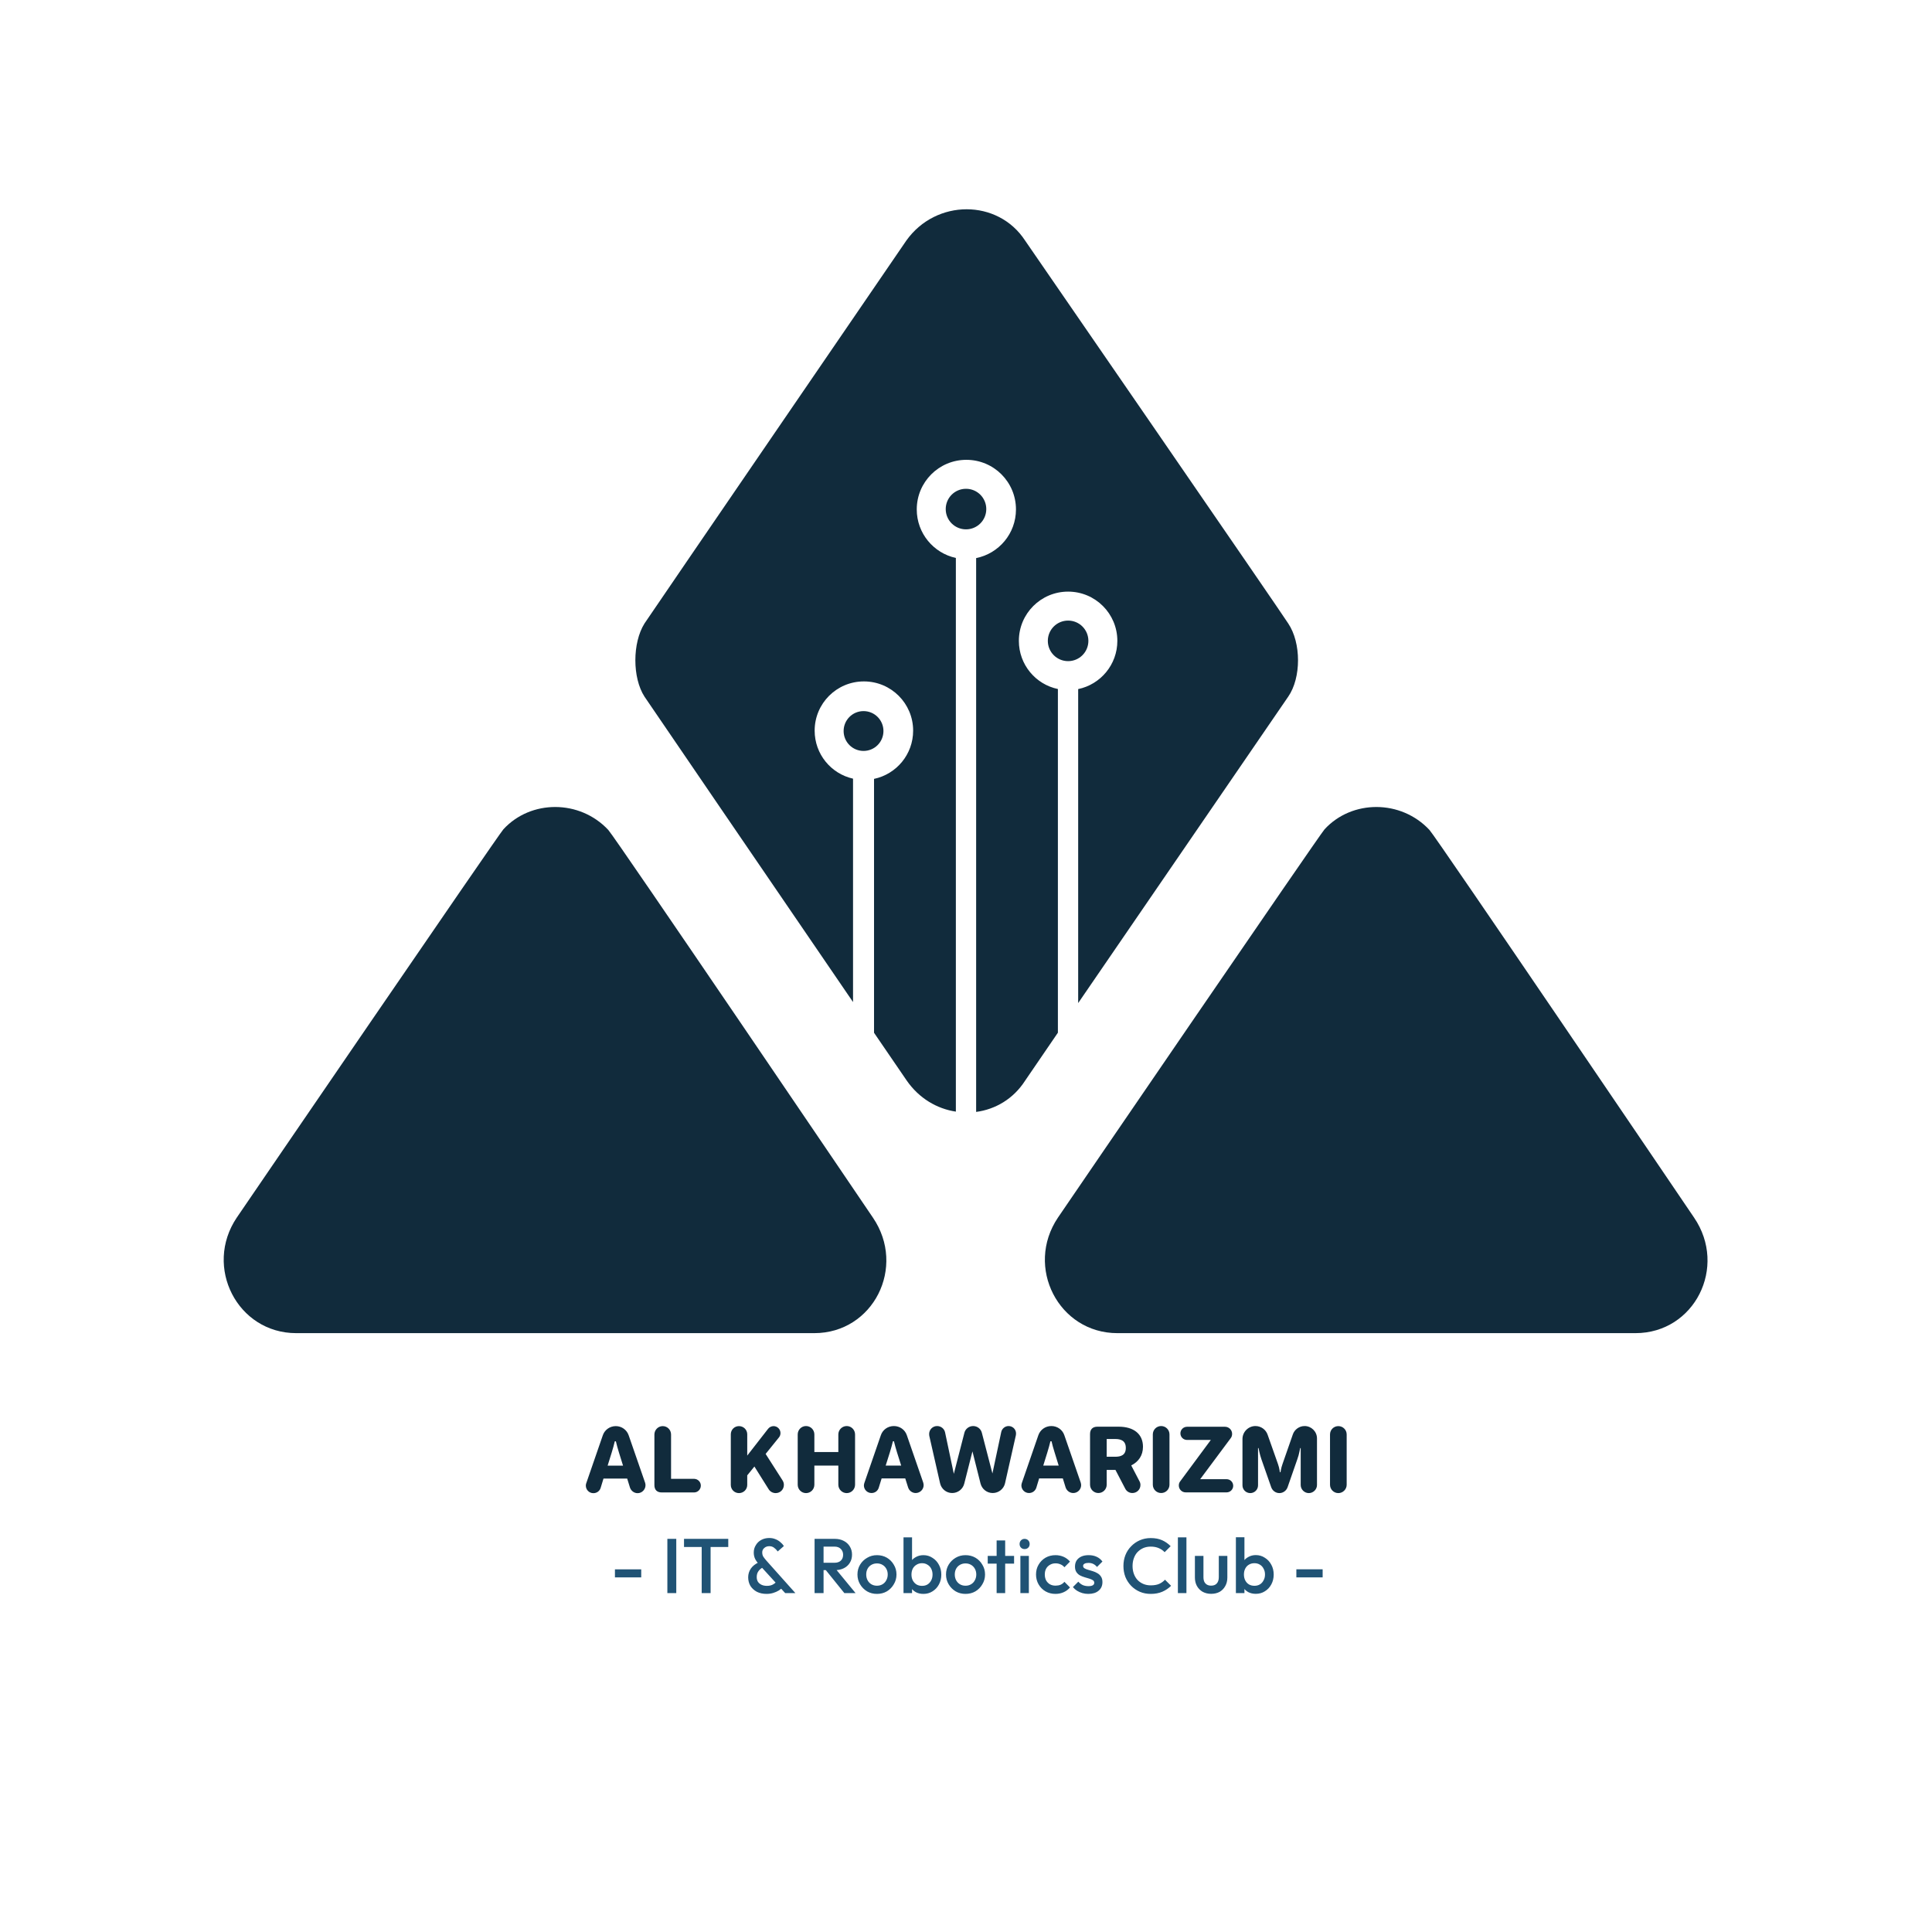 <svg version="1.2" xmlns="http://www.w3.org/2000/svg" viewBox="0 0 2668 2668" width="2668" height="2668">
	<title>Al Khawarizmi IT Club</title>
	<style>
		.s0 { fill: #205375 } 
		.s1 { fill: #112b3c } 
	</style>
	<g id="V3">
		<g id="Light">
			<path id="- IT &amp; Robotics Club - copy" class="s0" aria-label="- IT &amp; Robotics Club -"  d="m885.5 2178.3h-36.3v-11.1h36.3zm48.4 21.7h-12.3v-74.9h12.3zm47.4 0h-12.3v-72.8h12.3zm24.4-63.7h-61.1v-11.2h61.1zm92.7 63.7h-14.1l-35.5-38.9q-4-4.4-6-8.3-1.9-4-1.9-8.8 0-5.7 2.8-10.1 2.7-4.7 7.5-7.3 4.9-2.7 11.1-2.7 4.7 0 8.5 1.6 3.9 1.5 6.8 4.1 3 2.4 4.9 5.4l-8.5 7.5q-2.3-3.2-5.1-5.2-2.7-2.1-6.6-2.1-4.1 0-6.9 2.5-2.8 2.4-2.8 6 0 3.6 1.5 6 1.5 2.3 4.2 5.4zm-39.7 1.1q-7.7 0-13.5-2.9-5.6-3-8.9-8.1-3.1-5.3-3.1-11.9 0-6.7 3.7-12.1 3.7-5.3 10.9-8.6l5.5 7.1q-4 2.2-6.1 5.4-2.2 3.1-2.2 7.9 0 3.8 1.7 6.5 1.8 2.7 5.1 4.2 3.2 1.4 7.3 1.4 5.5 0 9-2.3 3.7-2.2 5.5-5.3l7.7 9q-2.3 2.8-5.8 5-3.5 2.1-7.8 3.4-4.3 1.3-9 1.3zm94.3-32.8h-19.6v-10.2h18.9q5.7 0 8.8-2.9 3.2-3 3.2-8.2 0-4.7-3.1-7.9-3.1-3.3-8.8-3.3h-19v-10.7h19.6q7 0 12.4 2.9 5.3 2.8 8.2 7.7 3 4.9 3 11.1 0 6.5-3 11.3-2.9 4.8-8.2 7.5-5.4 2.7-12.4 2.7zm-15.7 31.7h-12.4v-74.9h12.4zm44.2 0h-15.5l-26.2-32.5 11.5-4.2zm29.5 1.1q-7.5 0-13.6-3.5-6.1-3.7-9.7-9.8-3.6-6.1-3.6-13.5 0-7.5 3.6-13.5 3.6-6 9.7-9.5 6.1-3.7 13.6-3.7 7.6 0 13.7 3.5 6.1 3.6 9.6 9.7 3.7 6 3.7 13.5 0 7.4-3.7 13.5-3.5 6.1-9.6 9.8-6.1 3.5-13.7 3.5zm0-11.3q4.4 0 7.7-2 3.4-2 5.2-5.5 2-3.6 2-8 0-4.5-2-8-1.9-3.4-5.2-5.3-3.3-2-7.7-2-4.3 0-7.7 2-3.3 1.9-5.2 5.3-1.9 3.5-1.9 8 0 4.4 1.9 8 1.9 3.5 5.2 5.5 3.4 2 7.7 2zm64.2 11.3q-5.9 0-10.5-2.4-4.6-2.6-7.3-7-2.5-4.4-2.5-10v-14.7q0-5.6 2.6-10 2.7-4.4 7.3-6.8 4.6-2.6 10.4-2.6 7 0 12.5 3.7 5.7 3.5 8.9 9.6 3.3 6 3.3 13.6 0 7.5-3.3 13.6-3.2 6-8.9 9.5-5.5 3.5-12.5 3.5zm-1.9-11.1q4.3 0 7.5-1.9 3.3-2.1 5.1-5.6 1.9-3.5 1.9-8.1 0-4.6-1.9-8.2-1.8-3.5-5.1-5.4-3.2-2.1-7.5-2.1-4.3 0-7.6 2.1-3.3 1.9-5.2 5.4-1.8 3.6-1.8 8.2 0 4.6 1.8 8.1 1.9 3.5 5.2 5.6 3.3 1.9 7.6 1.9zm-13.8 10h-11.8v-77h11.8v38.3l-2.1 12.4 2.1 12.5zm73.8 1.1q-7.5 0-13.6-3.5-6.1-3.7-9.7-9.8-3.6-6.1-3.6-13.5 0-7.5 3.6-13.5 3.6-6 9.7-9.6 6.1-3.6 13.6-3.6 7.6 0 13.7 3.5 6.1 3.6 9.6 9.7 3.7 6 3.7 13.5 0 7.4-3.7 13.5-3.5 6.1-9.6 9.8-6.1 3.5-13.7 3.5zm0-11.3q4.4 0 7.7-2 3.4-2 5.2-5.5 2-3.6 2-8 0-4.5-2-8-1.9-3.4-5.2-5.3-3.3-2-7.7-2-4.3 0-7.7 2-3.3 1.9-5.2 5.3-1.9 3.5-1.9 8 0 4.4 1.9 8 1.9 3.5 5.2 5.5 3.4 2 7.7 2zm54.8 10.2h-11.8v-72.7h11.8zm12.3-40.7h-36.4v-10.7h36.4zm20.4 40.7h-11.7v-51.4h11.7zm-5.9-60.8q-3 0-5-2-1.9-2-1.9-5 0-3 1.9-5 2-2.1 5-2.1 3.1 0 5.1 2.1 1.9 2 1.9 5 0 3-1.9 5-2 2-5.1 2zm42.7 61.9q-7.6 0-13.8-3.5-6.1-3.6-9.6-9.7-3.5-6.1-3.5-13.6 0-7.6 3.5-13.5 3.5-6.1 9.6-9.7 6.2-3.5 13.8-3.5 6 0 11.2 2.3 5.2 2.3 8.8 6.6l-7.7 7.8q-2.2-2.7-5.4-4-3.1-1.4-6.9-1.4-4.4 0-7.8 2.1-3.3 1.9-5.2 5.3-1.8 3.4-1.8 8 0 4.5 1.8 8.1 1.9 3.4 5.2 5.4 3.4 1.9 7.8 1.9 3.8 0 6.9-1.2 3.2-1.4 5.4-4.1l7.7 7.8q-3.6 4.3-8.8 6.6-5.2 2.3-11.2 2.3zm45.3 0q-4.3 0-8.2-1.1-4-1.2-7.3-3.2-3.3-2.1-5.8-5.1l7.5-7.5q2.7 3.1 6.1 4.7 3.5 1.5 7.9 1.5 4 0 6-1.2 2-1.2 2-3.4 0-2.4-1.9-3.6-1.9-1.3-5-2.2-3-1-6.4-1.9-3.4-1-6.5-2.6-3-1.7-4.9-4.6-1.9-2.9-1.9-7.5 0-4.9 2.2-8.4 2.4-3.6 6.6-5.5 4.2-1.9 10.1-1.9 6.2 0 10.9 2.2 4.9 2.2 8.1 6.6l-7.5 7.5q-2.3-2.8-5.2-4.2-2.8-1.4-6.6-1.4-3.5 0-5.4 1.1-2 1-2 3.1 0 2.1 2 3.3 1.9 1.2 4.9 2 3.1 0.9 6.4 1.9 3.4 1 6.4 2.8 3.1 1.7 5 4.7 2 2.9 2 7.6 0 7.5-5.3 11.9-5.2 4.4-14.2 4.4zm86.2 0q-8.1 0-15-2.9-6.9-3-12-8.2-5.2-5.4-8-12.3-2.7-7.1-2.7-15.1 0-8.1 2.7-15 2.8-7.1 8-12.3 5.1-5.3 12-8.3 6.9-3 15-3 9.1 0 15.8 3 6.6 3 11.7 8.2l-8.3 8.3q-3.3-3.6-8.1-5.6-4.7-2.1-11.1-2.1-5.5 0-10.1 1.9-4.6 2-8.1 5.6-3.3 3.5-5.1 8.5-1.8 4.9-1.8 10.8 0 5.9 1.8 10.8 1.8 4.9 5.1 8.5 3.5 3.6 8.1 5.5 4.6 1.9 10.1 1.9 6.9 0 11.6-2 4.8-2.2 8.1-5.8l8.4 8.4q-5.2 5.2-12.1 8.2-7 3-16 3zm49.3-1.1h-11.8v-77h11.8zm34.1 1q-6.5 0-11.7-2.8-5-2.9-7.9-8-2.8-5.1-2.8-11.7v-29.9h11.8v29.3q0 3.8 1.2 6.5 1.3 2.5 3.6 3.9 2.5 1.4 5.8 1.4 5.1 0 7.8-3 2.8-3.1 2.8-8.8v-29.3h11.8v29.9q0 6.7-2.9 11.8-2.8 5.1-7.8 8-5.1 2.7-11.7 2.7zm61.7 0q-5.9 0-10.5-2.4-4.6-2.6-7.2-7-2.6-4.4-2.6-9.9v-14.8q0-5.5 2.7-9.9 2.6-4.4 7.3-6.9 4.6-2.6 10.3-2.6 7 0 12.5 3.7 5.7 3.5 8.9 9.6 3.3 6 3.3 13.6 0 7.5-3.3 13.6-3.2 6-8.9 9.5-5.5 3.5-12.5 3.5zm-1.9-11.1q4.3 0 7.5-1.9 3.3-2 5.1-5.6 2-3.5 2-8.1 0-4.6-2-8.1-1.8-3.6-5.1-5.5-3.2-2-7.5-2-4.3 0-7.6 2-3.3 1.9-5.1 5.5-1.8 3.5-1.8 8.1 0 4.6 1.8 8.1 1.8 3.6 5.1 5.6 3.3 1.9 7.6 1.9zm-13.8 10.1h-11.8v-77.1h11.8v38.3l-2 12.5 2 12.5zm108-21.7h-36.3v-11.2h36.3z"/>
			<path id="AL KHAWARIZMI copy" class="s1" aria-label="AL KHAWARIZMI"  d="m809 2051.5c0 5.8 4.6 10.5 10.4 10.5 4.8 0 8.8-3 10.1-7.4l3.9-12.8h32.7l3.9 12.6c1.5 4.3 5.6 7.6 10.5 7.6 6 0 10.9-5 10.9-11 0-1.2-0.2-2.4-0.6-3.6l-22.6-65.2c-2.5-7.5-9.6-12.8-17.8-12.8-8.4 0-15.5 5.3-18 12.8l-22.8 66c-0.4 1-0.6 2.1-0.6 3.3zm30.1-27.5l5.7-18.3c1.8-5.8 2.9-10 4.2-15.3h1.5c1.3 5.3 2.4 9.5 4.2 15.3l5.7 18.3zm64.6 26.8c0 6.6 3.6 10.2 10.2 10.2h44.5c5.2 0 9.4-4.2 9.4-9.5 0-5.1-4.2-9.3-9.4-9.3h-31.7v-61.2c0-6.4-5.1-11.6-11.5-11.6-6.3 0-11.5 5.2-11.5 11.6zm105.5-0.2c0 6.3 5 11.3 11.3 11.3 6.3 0 11.4-5 11.4-11.3v-13.2l9.9-12.2 19.7 31.4c2 3.2 5.6 5.3 9.7 5.3 6.3 0 11.3-5 11.3-11.4 0-2.3-0.7-4.3-1.8-6.1l-23.4-36.6 18.4-22.8c1.3-1.6 2.1-3.7 2.1-6 0-5.3-4.3-9.6-9.6-9.6-3 0-5.9 1.6-7.5 3.7l-28.8 37v-29.4c0-6.3-5.1-11.3-11.4-11.3-6.3 0-11.3 5-11.3 11.3zm92.4-0.3c0 6.4 5.1 11.6 11.5 11.6 6.4 0 11.5-5.2 11.5-11.6v-26.4h33.1v26.4c0 6.4 5.2 11.6 11.6 11.6 6.3 0 11.5-5.2 11.5-11.6v-69.4c0-6.4-5.2-11.6-11.5-11.6-6.4 0-11.6 5.2-11.6 11.6v24.3h-33.1v-24.3c0-6.4-5.1-11.6-11.5-11.6-6.4 0-11.5 5.2-11.5 11.6zm91.4 1c0 5.8 4.7 10.5 10.5 10.5 4.8 0 8.7-3 10-7.3l4-12.9h32.6l4 12.6c1.4 4.3 5.5 7.6 10.4 7.6 6 0 11-4.9 11-10.9 0-1.2-0.3-2.4-0.6-3.6l-22.6-65.3c-2.5-7.5-9.6-12.7-17.9-12.7-8.4 0-15.5 5.2-18 12.7l-22.8 66c-0.3 1.1-0.6 2.1-0.6 3.3zm30.1-27.4l5.8-18.4c1.8-5.8 2.9-10 4.2-15.2h1.4c1.3 5.2 2.4 9.4 4.2 15.2l5.8 18.4zm60-43.5c0 0.9 0.1 1.6 0.2 2.4l14.9 65.5c1.7 7.7 8.5 13.5 16.7 13.5 8 0 14.8-5.4 16.7-13l11.3-44.5 11.2 44.5c2 7.6 8.8 13 16.8 13 8.3 0 15.3-5.8 17-13.5l15-66.4c0.1-0.8 0.2-1.6 0.2-2.3 0-5.8-4.6-10.3-10.3-10.3-4.9 0-9.1 3.6-10.1 8.1l-12.2 57.4-14.6-56.2c-1.3-5.3-6.2-9.3-12-9.3-5.8 0-10.8 4-12.1 9.3l-14.6 56.7-12.1-57.3c-1.1-5-5.6-8.7-11-8.7-6.1 0-11 4.9-11 11.1zm127.4 70.9c0 5.8 4.7 10.5 10.5 10.5 4.8 0 8.7-3 10.1-7.3l3.9-12.9h32.7l3.9 12.6c1.5 4.3 5.5 7.6 10.5 7.6 6 0 10.9-4.9 10.9-10.9 0-1.2-0.3-2.4-0.6-3.6l-22.6-65.3c-2.5-7.5-9.6-12.7-17.9-12.7-8.4 0-15.4 5.2-18 12.7l-22.8 66c-0.3 1.1-0.6 2.1-0.6 3.3zm30.2-27.4l5.7-18.4c1.8-5.8 2.9-10 4.2-15.2h1.5c1.3 5.2 2.3 9.4 4.2 15.2l5.7 18.4zm64.6 26.4c0 6.3 5.1 11.5 11.5 11.5 6.4 0 11.5-5.2 11.5-11.5v-20.4h12.1l13.5 25.9c1.8 3.6 5.6 6 9.8 6 6.3 0 11.2-4.9 11.2-11.1 0-1.9-0.5-3.7-1.3-5.1l-11.3-21.7v-0.3c9.9-4.9 16.1-13.7 16.1-25.7 0-17.7-12.9-27.7-33.5-27.7h-29.4c-6.6 0-10.2 3.6-10.2 10.2zm23-38.6v-24.5h11.7c7.8 0 14.7 2.2 14.7 12.4 0 9.9-6.9 12.1-14.7 12.1zm63.7 38.6c0 6.4 5.1 11.5 11.5 11.5 6.4 0 11.5-5.1 11.5-11.5v-69.5c0-6.3-5.1-11.5-11.5-11.5-6.4 0-11.5 5.2-11.5 11.5zm35.9 1.1c0 5.3 4.3 9.5 9.4 9.5h56.6c5 0 9.1-4.1 9.1-9.1 0-5.1-4.1-9.1-9.1-9.1h-36.5l42.2-56.7c1.2-1.5 1.9-3.7 1.9-5.9 0-5.4-4.4-9.8-9.8-9.8h-52.4c-5.1 0-9.2 4.1-9.2 9.1 0 5.1 4.1 9.1 9.2 9.1h32.8l-42.4 57.3c-1.2 1.5-1.8 3.5-1.8 5.6zm87.9-0.2c0 5.9 4.8 10.7 10.8 10.7 5.9 0 10.7-4.8 10.7-10.7v-51.5h0.7c0.3 1.6 0.6 3.2 1 4.9 0.6 2.9 1.7 6.9 3 10.7l13.5 38.5c1.6 4.6 6 8.1 11.3 8.1 5.2 0 9.7-3.5 11.3-8.1l13.4-38.5c1.4-3.8 2.4-7.7 3-10.7l1-4.9h0.7v51c0 6.1 5.1 11.2 11.2 11.2 6.2 0 11.3-5.1 11.3-11.2v-64.3c0-9.4-7.7-17.1-17.1-17.1-7.4 0-13.9 4.8-16.2 11.4l-14.3 41c-1.2 3.3-1.8 6-2.2 8l-0.6 3.4h-0.8l-0.6-3.4c-0.3-2-1-4.8-2.1-8l-14.3-40.5c-2.4-6.9-9-11.9-16.8-11.9-9.8 0-17.9 8.1-17.9 17.9zm120.9-0.8c0 6.3 5.1 11.5 11.5 11.5 6.3 0 11.5-5.2 11.5-11.5v-69.5c0-6.4-5.2-11.5-11.5-11.5-6.4 0-11.5 5.1-11.5 11.5z"/>
			<path id="Light" fill-rule="evenodd" class="s1" d="m695.1 1145.3c37.9-41.3 105.6-41.3 144.9 0.8 9.3 9.9 356.8 522.6 365.4 535.3 46.6 68.3 0.5 159.6-80.9 159.6-13.6 0-691 0-715.5 0-81 0-128-91.3-82-159.6 11.4-16.8 361.6-529.2 368.1-536.1zm1134 0c37.9-41.3 105.6-41.3 144.9 0.8 9.3 9.9 356.8 522.6 365.4 535.3 46.6 68.3 0.5 159.6-80.9 159.6-13.6 0-691 0-715.5 0-81 0-128-91.3-82-159.6 11.4-16.8 361.6-529.2 368.1-536.1zm-939.1-284.3c4.1-6.5 361.6-528.8 361.6-528.8 41-57.6 126.4-57.6 164 0 0 0 358.3 520 363.4 528.8 18 26.8 18 75 0 101-4.2 6.1-185.1 269.9-290.1 423.2v-433.6c30.9-6.4 54.1-33.8 54.1-66.6 0-37.6-30.4-68-68-68-37.6 0-68 30.4-68 68 0 32.8 23.1 60.1 53.9 66.5v474.6c-26.5 38.7-43.9 64.1-45.3 66.3-16.2 25.2-41.1 39.6-67.6 43.1v-764.8c31.4-6.3 55-33.9 55-67.2 0-37.9-30.6-68.5-68.5-68.5-37.9 0-68.5 30.6-68.5 68.5 0 32.9 23.1 60.3 54 67v764.6c-26-3.9-50.9-18.3-68-43.1-1.5-2.2-18.7-27.4-45-65.8v-350.6c30.9-6.5 54-33.8 54-66.6 0-37.6-30.4-68-68-68-37.6 0-68 30.4-68 68 0 32.4 22.6 59.5 53 66.3v308.5c-105-153.7-284.8-416.8-288-421.8-16.8-26-16.8-74.2 0-101zm444-130c-15.5 0-28-12.5-28-28 0-15.5 12.5-28 28-28 15.5 0 28 12.5 28 28 0 15.5-12.5 28-28 28zm-141.5 306c-15.2 0-27.5-12.3-27.5-27.5 0-15.2 12.3-27.5 27.5-27.5 15.2 0 27.5 12.3 27.5 27.5 0 15.2-12.3 27.5-27.5 27.5zm282.5-124c-15.5 0-28-12.5-28-28 0-15.5 12.5-28 28-28 15.5 0 28 12.5 28 28 0 15.5-12.5 28-28 28z"/>
		</g>
	</g>
</svg>